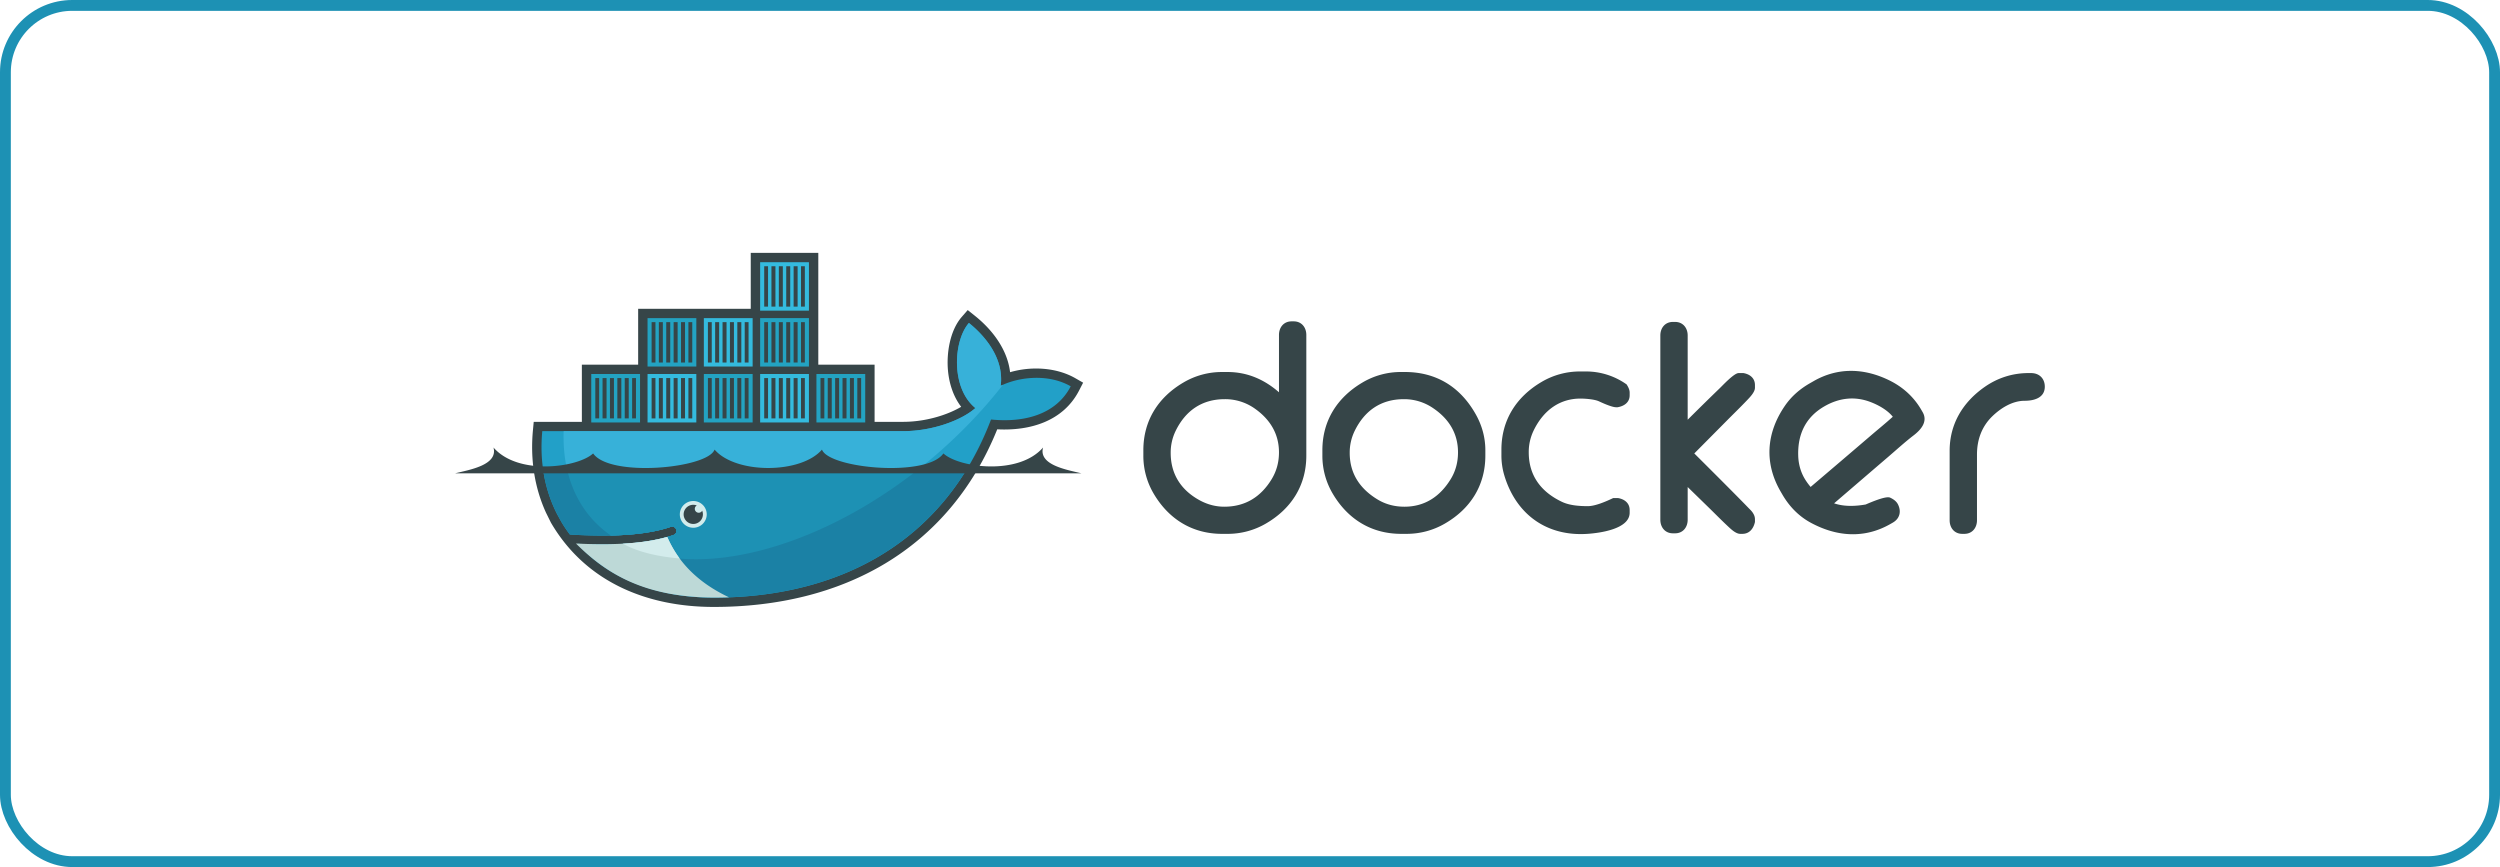 <svg xmlns="http://www.w3.org/2000/svg" width="346" height="120" fill="none" viewBox="0 0 346 120"><rect width="344.5" height="118.5" x=".75" y=".75" stroke="#1D91B4" stroke-width="1.5" rx="9.25"/><path fill="#364548" fill-rule="evenodd" d="M177.011 54.29v-7.934c0-1.041.656-1.88 1.743-1.88h.301c1.086 0 1.74.84 1.74 1.88V63.06c0 4.073-2.027 7.314-5.558 9.379a10.493 10.493 0 0 1-5.345 1.447h-.75c-4.102 0-7.362-2.014-9.445-5.518a10.282 10.282 0 0 1-1.457-5.308v-.744c0-4.075 2.028-7.313 5.556-9.382a10.456 10.456 0 0 1 5.346-1.447h.75c2.777 0 5.133 1.068 7.119 2.804Zm-14.987 8.396c0 2.943 1.436 5.155 4.032 6.565 1.05.57 2.19.877 3.387.877 2.909 0 5.066-1.362 6.554-3.81.692-1.138 1.014-2.383 1.014-3.708 0-2.55-1.216-4.54-3.286-6.019a7.095 7.095 0 0 0-4.208-1.346c-3.17 0-5.451 1.59-6.82 4.416a6.86 6.86 0 0 0-.673 3.025Zm31.897-11.2h.524c4.384 0 7.718 2.111 9.831 5.911.845 1.52 1.297 3.18 1.297 4.918v.744c0 4.073-2.023 7.319-5.56 9.38a10.516 10.516 0 0 1-5.343 1.446h-.749c-4.103 0-7.363-2.014-9.445-5.518a10.283 10.283 0 0 1-1.458-5.308v-.744c0-4.075 2.035-7.303 5.555-9.38a10.404 10.404 0 0 1 5.348-1.45Zm-7.12 11.2c0 2.856 1.412 4.957 3.841 6.434 1.141.694 2.397 1.008 3.73 1.008 2.841 0 4.942-1.43 6.404-3.813.697-1.135 1.013-2.382 1.013-3.705 0-2.655-1.289-4.684-3.491-6.154a7.071 7.071 0 0 0-4.003-1.21c-3.17 0-5.451 1.59-6.82 4.415a6.847 6.847 0 0 0-.674 3.025Zm34.501-7.14c-.571-.266-1.64-.354-2.258-.378-3.161-.118-5.448 1.65-6.79 4.42a6.836 6.836 0 0 0-.675 3.022c0 3.219 1.702 5.472 4.595 6.845 1.056.502 2.421.597 3.575.597 1.016 0 2.452-.618 3.353-1.043l.156-.074h.7l.077.016c.86.177 1.51.72 1.51 1.639v.371c0 2.288-4.21 2.812-5.816 2.923-5.669.39-9.909-2.702-11.526-8.072a9.655 9.655 0 0 1-.407-2.83v-.743c0-4.075 2.036-7.302 5.555-9.378a10.413 10.413 0 0 1 5.347-1.45h.75a9.68 9.68 0 0 1 5.539 1.698l.137.094.087.142c.179.296.334.638.334.99v.372c0 .96-.722 1.475-1.595 1.642l-.072.013h-.224c-.565 0-1.848-.58-2.352-.816Zm12.273 2.544a388.57 388.57 0 0 1 4.436-4.358c.416-.4 1.989-2.097 2.609-2.097h.678l.077.015c.863.178 1.51.721 1.51 1.642v.372c0 .628-.742 1.358-1.15 1.788-.87.915-1.785 1.8-2.675 2.697l-4.57 4.608c1.968 1.958 3.934 3.92 5.886 5.893.54.546 1.08 1.093 1.612 1.646.188.197.466.441.623.714.169.254.274.542.274.849v.388l-.022.09c-.213.856-.761 1.548-1.717 1.548h-.301c-.627 0-1.333-.703-1.763-1.105-.883-.827-1.736-1.697-2.602-2.542l-2.905-2.832v4.526c0 1.043-.657 1.88-1.743 1.88h-.298c-1.087 0-1.743-.837-1.743-1.88V46.43c0-1.043.657-1.876 1.743-1.876h.298c1.086 0 1.743.834 1.743 1.876v11.66Zm47.158-6.455h.375c1.135 0 1.892.76 1.892 1.88 0 1.555-1.497 1.953-2.793 1.953-1.699 0-3.321 1.022-4.493 2.167-1.46 1.43-2.1 3.262-2.1 5.275v9.096c0 1.043-.655 1.88-1.743 1.88h-.298c-1.088 0-1.743-.837-1.743-1.88v-9.618c0-3.694 1.811-6.708 4.829-8.823 1.803-1.263 3.867-1.93 6.074-1.93ZM253.84 69.66c1.377.477 2.947.409 4.36.164.722-.305 2.57-1.105 3.25-.988l.106.018.097.048c.415.2.812.482 1.023.901.496.983.258 1.971-.715 2.53l-.324.185c-3.589 2.057-7.406 1.772-10.984-.15-1.71-.917-3.019-2.28-3.984-3.942l-.226-.389c-2.304-3.962-1.993-8.13.605-11.898.898-1.302 2.07-2.309 3.441-3.095l.518-.297c3.38-1.938 7.003-1.806 10.474-.105 1.867.914 3.379 2.278 4.421 4.07l.187.323c.758 1.302-.223 2.437-1.235 3.213-1.175.9-2.361 1.983-3.487 2.948-2.511 2.152-5.018 4.31-7.527 6.463Zm-3.25-2.267c2.809-2.39 5.617-4.783 8.417-7.184.957-.82 2.007-1.67 2.956-2.532-.762-.953-2.034-1.64-3.116-2.05-2.182-.825-4.334-.548-6.335.6-2.62 1.501-3.736 3.893-3.638 6.87.039 1.172.356 2.302.983 3.3.221.351.467.681.733.996ZM113.253 50.474h7.791v7.909h3.94c1.819 0 3.69-.322 5.413-.902.847-.285 1.797-.682 2.632-1.18-1.1-1.427-1.661-3.227-1.827-5.002-.224-2.414.266-5.556 1.911-7.445l.819-.94.976.778c2.457 1.96 4.524 4.7 4.888 7.822 2.959-.864 6.432-.66 9.04.835l1.07.613-.563 1.092c-2.206 4.274-6.816 5.598-11.324 5.364C131.273 76.102 116.587 84 98.781 84c-9.2 0-17.64-3.415-22.446-11.52l-.079-.132-.7-1.415c-1.624-3.567-2.164-7.476-1.798-11.38l.11-1.17h6.662v-7.91h7.791v-7.736h15.583V35h9.349v15.474Z" clip-rule="evenodd"/><path fill="#22A0C8" fill-rule="evenodd" d="M138.496 53.4c.523-4.032-2.516-7.2-4.4-8.703-2.172 2.493-2.509 9.027.898 11.777-1.901 1.677-5.908 3.197-10.01 3.197H75.052c-.399 4.252.353 8.168 2.07 11.52l.568 1.031c.36.606.752 1.191 1.177 1.755 2.053.13 3.946.176 5.677.138 3.404-.075 6.18-.474 8.285-1.198a.595.595 0 1 1 .393 1.126c-.28.096-.572.186-.873.271h-.001c-1.657.47-3.434.787-5.727.927.136.002-.141.02-.142.02-.078.005-.176.016-.254.02-.903.05-1.877.061-2.872.061-1.09 0-2.162-.02-3.36-.08l-.031.02c4.16 4.643 10.665 7.428 18.82 7.428 17.257 0 31.895-7.597 38.377-24.651 4.599.468 9.018-.696 11.029-4.593-3.203-1.836-7.321-1.25-9.692-.067Z" clip-rule="evenodd"/><path fill="#37B1D9" fill-rule="evenodd" d="M138.495 53.4c.523-4.032-2.516-7.2-4.4-8.703-2.171 2.493-2.509 9.027.898 11.777-1.901 1.677-5.908 3.197-10.009 3.197H78.008c-.204 6.512 2.23 11.455 6.535 14.444h.001c3.403-.075 6.18-.474 8.284-1.198a.595.595 0 1 1 .393 1.126c-.28.096-.572.186-.873.271h-.001c-1.657.47-3.587.827-5.88.968l-.055-.053c5.873 2.992 14.389 2.98 24.152-.743 10.948-4.177 21.136-12.134 28.244-21.234a8.775 8.775 0 0 0-.313.147Z" clip-rule="evenodd"/><path fill="#1B81A5" fill-rule="evenodd" d="M75.144 64.838c.31 2.278.982 4.41 1.977 6.353l.568 1.031c.36.607.753 1.192 1.177 1.755 2.053.13 3.946.176 5.678.138 3.403-.075 6.18-.474 8.284-1.198a.595.595 0 1 1 .393 1.126c-.28.096-.572.186-.873.272h-.001c-1.657.47-3.576.806-5.869.947-.079.004-.216.005-.295.01a51.48 51.48 0 0 1-2.862.08c-1.088 0-2.202-.02-3.4-.08 4.16 4.643 10.706 7.438 18.86 7.438 14.774 0 27.628-5.568 35.088-17.872H75.144Z" clip-rule="evenodd"/><path fill="#1D91B4" fill-rule="evenodd" d="M78.458 64.838c.883 3.999 3.006 7.139 6.087 9.277 3.403-.075 6.18-.474 8.284-1.198a.595.595 0 1 1 .393 1.126c-.28.096-.572.186-.873.272h-.002c-1.657.47-3.616.806-5.909.947 5.873 2.99 14.364 2.948 24.127-.776 5.906-2.254 11.591-5.608 16.691-9.648H78.458Z" clip-rule="evenodd"/><path fill="#23A3C2" fill-rule="evenodd" d="M81.83 51.763h6.751v6.705H81.83v-6.705Zm.561.559h.533v5.588h-.533v-5.588Zm1.002 0h.555v5.588h-.555v-5.588Zm1.023 0h.554v5.588h-.554v-5.588Zm1.024 0h.554v5.588h-.554v-5.588Zm1.023 0h.554v5.588h-.554v-5.588Zm1.023 0h.533v5.588h-.533v-5.588ZM89.62 44.026h6.752v6.705H89.62v-6.705Zm.562.56h.533v5.587h-.533v-5.588Zm1.002 0h.554v5.587h-.554v-5.588Zm1.023 0h.554v5.587h-.554v-5.588Zm1.023 0h.554v5.587h-.554v-5.588Zm1.023 0h.555v5.587h-.555v-5.588Zm1.023 0h.534v5.587h-.534v-5.588Z" clip-rule="evenodd"/><path fill="#34BBDE" fill-rule="evenodd" d="M89.62 51.763h6.752v6.705H89.62v-6.705Zm.562.559h.533v5.588h-.533v-5.588Zm1.002 0h.554v5.588h-.554v-5.588Zm1.023 0h.554v5.588h-.554v-5.588Zm1.023 0h.554v5.588h-.554v-5.588Zm1.023 0h.555v5.588h-.555v-5.588Zm1.023 0h.534v5.588h-.534v-5.588Z" clip-rule="evenodd"/><path fill="#23A3C2" fill-rule="evenodd" d="M97.412 51.763h6.753v6.705h-6.753v-6.705Zm.563.559h.532v5.588h-.532v-5.588Zm1.002 0h.554v5.588h-.555v-5.588Zm1.023 0h.554v5.588H100v-5.588Zm1.023 0h.554v5.588h-.554v-5.588Zm1.023 0h.554v5.588h-.554v-5.588Zm1.023 0h.533v5.588h-.533v-5.588Z" clip-rule="evenodd"/><path fill="#34BBDE" fill-rule="evenodd" d="M97.412 44.026h6.753v6.705h-6.753v-6.705Zm.563.56h.532v5.587h-.532v-5.588Zm1.002 0h.554v5.587h-.555v-5.588Zm1.023 0h.554v5.587H100v-5.588Zm1.023 0h.554v5.587h-.554v-5.588Zm1.023 0h.554v5.587h-.554v-5.588Zm1.023 0h.533v5.587h-.533v-5.588ZM105.203 51.763h6.753v6.705h-6.753v-6.705Zm.563.559h.533v5.588h-.533v-5.588Zm1.002 0h.554v5.588h-.554v-5.588Zm1.023 0h.554v5.588h-.554v-5.588Zm1.023 0h.554v5.588h-.554v-5.588Zm1.023 0h.554v5.588h-.554v-5.588Zm1.023 0h.533v5.588h-.533v-5.588Z" clip-rule="evenodd"/><path fill="#23A3C2" fill-rule="evenodd" d="M105.203 44.026h6.753v6.705h-6.753v-6.705Zm.563.56h.533v5.587h-.533v-5.588Zm1.002 0h.554v5.587h-.554v-5.588Zm1.023 0h.554v5.587h-.554v-5.588Zm1.023 0h.554v5.587h-.554v-5.588Zm1.023 0h.554v5.587h-.554v-5.588Zm1.023 0h.533v5.587h-.533v-5.588Z" clip-rule="evenodd"/><path fill="#34BBDE" fill-rule="evenodd" d="M105.203 36.29h6.753v6.705h-6.753v-6.706Zm.563.557h.533v5.589h-.533v-5.589Zm1.002 0h.554v5.589h-.554v-5.589Zm1.023 0h.554v5.589h-.554v-5.589Zm1.023 0h.554v5.589h-.554v-5.589Zm1.023 0h.554v5.589h-.554v-5.589Zm1.023 0h.533v5.589h-.533v-5.589Z" clip-rule="evenodd"/><path fill="#23A3C2" fill-rule="evenodd" d="M112.994 51.763h6.753v6.705h-6.753v-6.705Zm.563.559h.533v5.588h-.533v-5.588Zm1.001 0h.555v5.588h-.555v-5.588Zm1.024 0h.554v5.588h-.554v-5.588Zm1.023 0h.554v5.588h-.554v-5.588Zm1.023 0h.554v5.588h-.554v-5.588Zm1.023 0h.533v5.588h-.533v-5.588Z" clip-rule="evenodd"/><path fill="#D3ECEC" fill-rule="evenodd" d="M95.95 69.34c1.029 0 1.862.828 1.862 1.85 0 1.021-.833 1.85-1.862 1.85a1.856 1.856 0 0 1-1.863-1.85c0-1.022.834-1.85 1.863-1.85Z" clip-rule="evenodd"/><path fill="#364548" fill-rule="evenodd" d="M95.95 69.864c.17 0 .333.032.483.09a.54.54 0 0 0 .271 1.009.544.544 0 0 0 .478-.282c.065.157.102.328.102.508a1.33 1.33 0 0 1-1.334 1.325 1.33 1.33 0 0 1-1.335-1.325 1.33 1.33 0 0 1 1.335-1.325ZM63 65.507h86.657c-1.887-.476-5.97-1.118-5.296-3.573-3.431 3.942-11.705 2.766-13.793.822-2.326 3.349-15.863 2.076-16.807-.533-2.915 3.397-11.949 3.397-14.864 0-.945 2.609-14.482 3.882-16.807.532-2.088 1.944-10.362 3.121-13.793-.821.673 2.455-3.41 3.097-5.297 3.573Z" clip-rule="evenodd"/><path fill="#BDD9D7" fill-rule="evenodd" d="M100.902 82.67c-4.613-2.174-7.146-5.13-8.555-8.356-1.713.486-3.773.797-6.167.93-.901.05-1.85.076-2.845.076a69.04 69.04 0 0 1-3.626-.1c4.23 4.198 9.435 7.43 19.072 7.49.712 0 1.418-.014 2.121-.04Z" clip-rule="evenodd"/><path fill="#D3ECEC" fill-rule="evenodd" d="M94.06 77.292a16.018 16.018 0 0 1-1.712-2.978c-1.714.487-3.775.797-6.168.93 1.644.887 3.995 1.708 7.88 2.048Z" clip-rule="evenodd"/></svg>